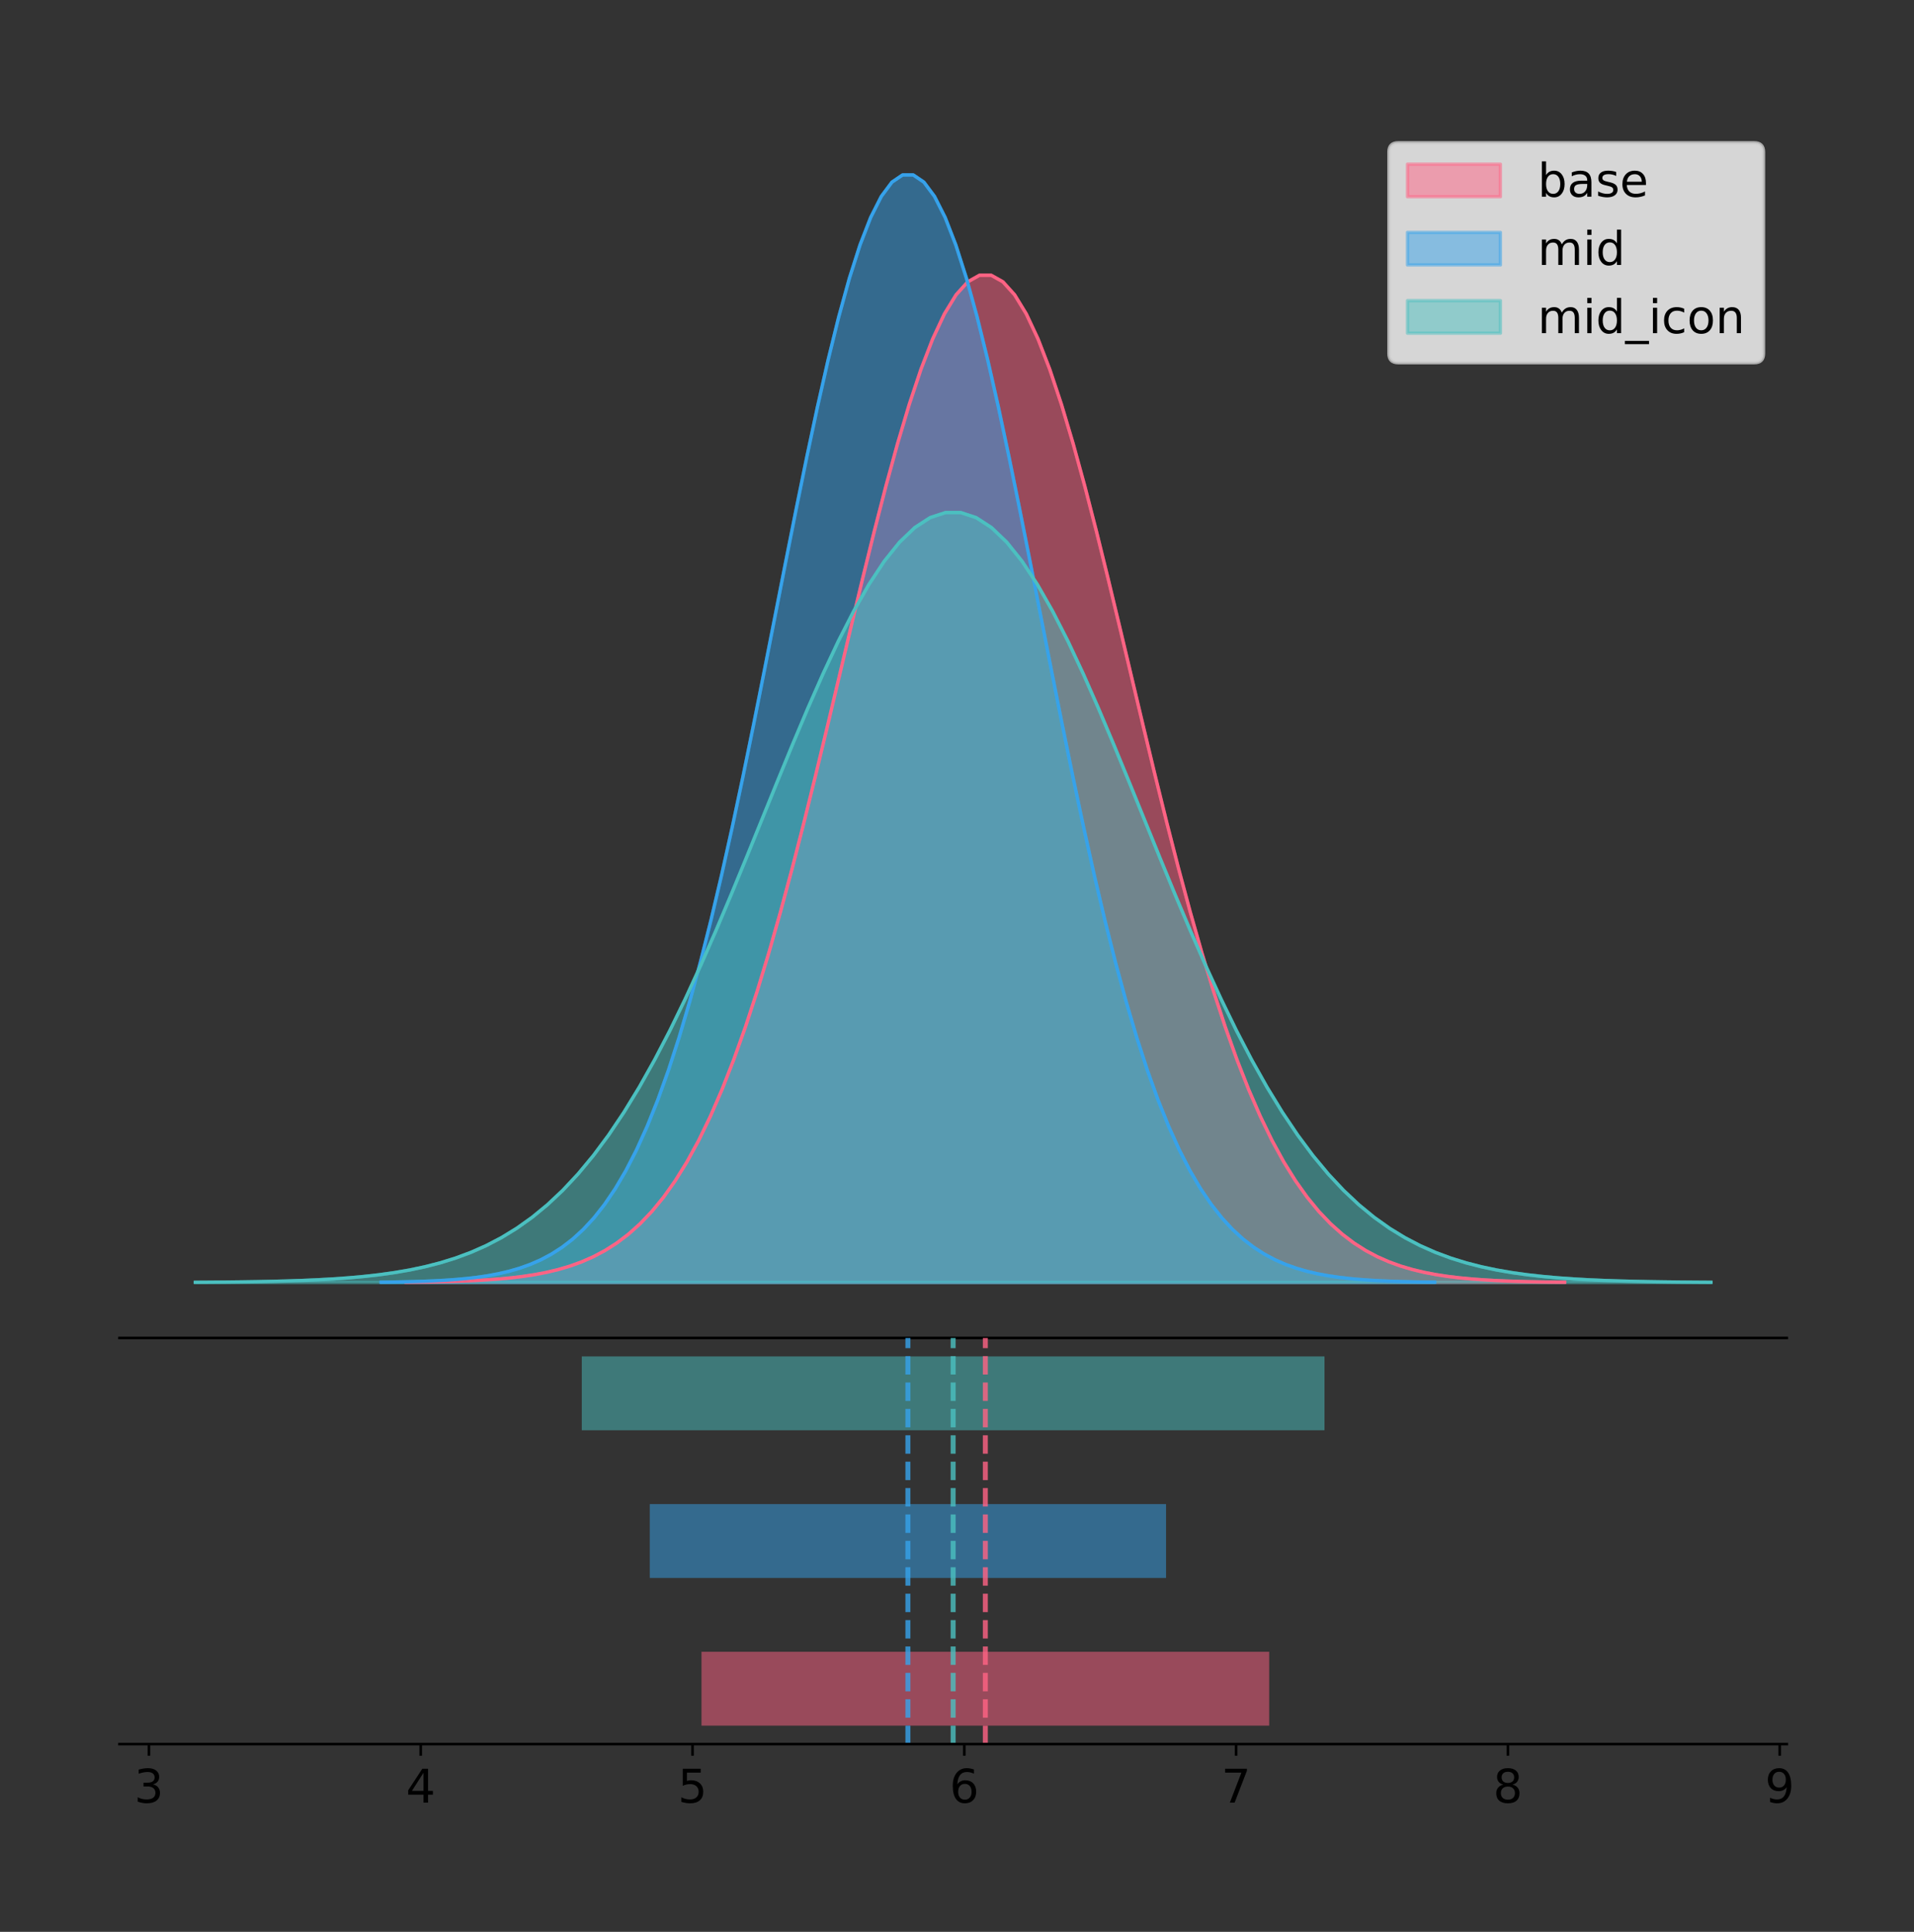 <?xml version="1.0" encoding="utf-8" standalone="no"?>
<!DOCTYPE svg PUBLIC "-//W3C//DTD SVG 1.1//EN"
  "http://www.w3.org/Graphics/SVG/1.1/DTD/svg11.dtd">
<!-- Created with matplotlib (https://matplotlib.org/) -->
<svg height="581.789pt" version="1.1" viewBox="0 0 576.526 581.789" width="576.526pt" xmlns="http://www.w3.org/2000/svg" xmlns:xlink="http://www.w3.org/1999/xlink">
 <rect x="0" y="0" width="576.526" height="581.789" fill="#333333" stroke="none"/>
 <defs>
  <style type="text/css">
*{stroke-linecap:butt;stroke-linejoin:round;}
  </style>
 </defs>
 <g id="figure_1">
  <g id="patch_1">
   <path d="M 0 581.789 
L 576.526 581.789 
L 576.526 0 
L 0 0 
z
" style="fill:none;"/>
  </g>
  <g id="axes_1">
   <g id="patch_2">
    <path d="M 36 402.93 
L 538.2 402.93 
L 538.2 36 
L 36 36 
z
" style="fill:none;"/>
   </g>
   <g id="PolyCollection_1">
    <defs>
     <path d="M 122.314 -195.538 
L 122.314 -195.64 
L 125.839 -195.678 
L 129.364 -195.73 
L 132.889 -195.799 
L 136.414 -195.89 
L 139.939 -196.011 
L 143.464 -196.168 
L 146.989 -196.372 
L 150.514 -196.635 
L 154.039 -196.972 
L 157.564 -197.4 
L 161.089 -197.94 
L 164.614 -198.616 
L 168.139 -199.458 
L 171.664 -200.496 
L 175.189 -201.769 
L 178.714 -203.318 
L 182.239 -205.189 
L 185.764 -207.432 
L 189.289 -210.101 
L 192.814 -213.253 
L 196.339 -216.946 
L 199.864 -221.241 
L 203.389 -226.196 
L 206.914 -231.869 
L 210.439 -238.312 
L 213.964 -245.569 
L 217.489 -253.677 
L 221.014 -262.659 
L 224.539 -272.524 
L 228.064 -283.265 
L 231.589 -294.853 
L 235.114 -307.24 
L 238.639 -320.354 
L 242.164 -334.101 
L 245.689 -348.36 
L 249.214 -362.989 
L 252.739 -377.825 
L 256.264 -392.683 
L 259.789 -407.365 
L 263.314 -421.659 
L 266.839 -435.346 
L 270.364 -448.207 
L 273.889 -460.024 
L 277.414 -470.592 
L 280.939 -479.721 
L 284.464 -487.241 
L 287.989 -493.012 
L 291.514 -496.923 
L 295.039 -498.897 
L 298.564 -498.897 
L 302.089 -496.923 
L 305.614 -493.012 
L 309.139 -487.241 
L 312.664 -479.721 
L 316.189 -470.592 
L 319.714 -460.024 
L 323.239 -448.207 
L 326.764 -435.346 
L 330.289 -421.659 
L 333.814 -407.365 
L 337.339 -392.683 
L 340.864 -377.825 
L 344.389 -362.989 
L 347.914 -348.36 
L 351.439 -334.101 
L 354.964 -320.354 
L 358.489 -307.24 
L 362.014 -294.853 
L 365.539 -283.265 
L 369.064 -272.524 
L 372.589 -262.659 
L 376.114 -253.677 
L 379.639 -245.569 
L 383.164 -238.312 
L 386.689 -231.869 
L 390.214 -226.196 
L 393.739 -221.241 
L 397.264 -216.946 
L 400.789 -213.253 
L 404.314 -210.101 
L 407.839 -207.432 
L 411.364 -205.189 
L 414.889 -203.318 
L 418.414 -201.769 
L 421.939 -200.496 
L 425.464 -199.458 
L 428.989 -198.616 
L 432.514 -197.94 
L 436.039 -197.4 
L 439.564 -196.972 
L 443.089 -196.635 
L 446.614 -196.372 
L 450.139 -196.168 
L 453.664 -196.011 
L 457.189 -195.89 
L 460.714 -195.799 
L 464.239 -195.73 
L 467.764 -195.678 
L 471.289 -195.64 
L 471.289 -195.538 
L 471.289 -195.538 
L 467.764 -195.538 
L 464.239 -195.538 
L 460.714 -195.538 
L 457.189 -195.538 
L 453.664 -195.538 
L 450.139 -195.538 
L 446.614 -195.538 
L 443.089 -195.538 
L 439.564 -195.538 
L 436.039 -195.538 
L 432.514 -195.538 
L 428.989 -195.538 
L 425.464 -195.538 
L 421.939 -195.538 
L 418.414 -195.538 
L 414.889 -195.538 
L 411.364 -195.538 
L 407.839 -195.538 
L 404.314 -195.538 
L 400.789 -195.538 
L 397.264 -195.538 
L 393.739 -195.538 
L 390.214 -195.538 
L 386.689 -195.538 
L 383.164 -195.538 
L 379.639 -195.538 
L 376.114 -195.538 
L 372.589 -195.538 
L 369.064 -195.538 
L 365.539 -195.538 
L 362.014 -195.538 
L 358.489 -195.538 
L 354.964 -195.538 
L 351.439 -195.538 
L 347.914 -195.538 
L 344.389 -195.538 
L 340.864 -195.538 
L 337.339 -195.538 
L 333.814 -195.538 
L 330.289 -195.538 
L 326.764 -195.538 
L 323.239 -195.538 
L 319.714 -195.538 
L 316.189 -195.538 
L 312.664 -195.538 
L 309.139 -195.538 
L 305.614 -195.538 
L 302.089 -195.538 
L 298.564 -195.538 
L 295.039 -195.538 
L 291.514 -195.538 
L 287.989 -195.538 
L 284.464 -195.538 
L 280.939 -195.538 
L 277.414 -195.538 
L 273.889 -195.538 
L 270.364 -195.538 
L 266.839 -195.538 
L 263.314 -195.538 
L 259.789 -195.538 
L 256.264 -195.538 
L 252.739 -195.538 
L 249.214 -195.538 
L 245.689 -195.538 
L 242.164 -195.538 
L 238.639 -195.538 
L 235.114 -195.538 
L 231.589 -195.538 
L 228.064 -195.538 
L 224.539 -195.538 
L 221.014 -195.538 
L 217.489 -195.538 
L 213.964 -195.538 
L 210.439 -195.538 
L 206.914 -195.538 
L 203.389 -195.538 
L 199.864 -195.538 
L 196.339 -195.538 
L 192.814 -195.538 
L 189.289 -195.538 
L 185.764 -195.538 
L 182.239 -195.538 
L 178.714 -195.538 
L 175.189 -195.538 
L 171.664 -195.538 
L 168.139 -195.538 
L 164.614 -195.538 
L 161.089 -195.538 
L 157.564 -195.538 
L 154.039 -195.538 
L 150.514 -195.538 
L 146.989 -195.538 
L 143.464 -195.538 
L 139.939 -195.538 
L 136.414 -195.538 
L 132.889 -195.538 
L 129.364 -195.538 
L 125.839 -195.538 
L 122.314 -195.538 
z
" id="mb393b2c26b" style="stroke:#ff6384;stroke-opacity:0.5;"/>
    </defs>
    <g clip-path="url(#p89ad515d51)">
     <use style="fill:#ff6384;fill-opacity:0.5;stroke:#ff6384;stroke-opacity:0.5;" x="0" xlink:href="#mb393b2c26b" y="581.789"/>
    </g>
   </g>
   <g id="PolyCollection_2">
    <defs>
     <path d="M 114.794 -195.538 
L 114.794 -195.65 
L 118 -195.692 
L 121.206 -195.749 
L 124.411 -195.825 
L 127.617 -195.925 
L 130.823 -196.058 
L 134.029 -196.23 
L 137.234 -196.455 
L 140.44 -196.744 
L 143.646 -197.115 
L 146.851 -197.585 
L 150.057 -198.179 
L 153.263 -198.923 
L 156.468 -199.848 
L 159.674 -200.99 
L 162.88 -202.39 
L 166.086 -204.093 
L 169.291 -206.151 
L 172.497 -208.617 
L 175.703 -211.552 
L 178.908 -215.017 
L 182.114 -219.078 
L 185.32 -223.801 
L 188.526 -229.25 
L 191.731 -235.488 
L 194.937 -242.572 
L 198.143 -250.552 
L 201.348 -259.468 
L 204.554 -269.344 
L 207.76 -280.192 
L 210.966 -292.002 
L 214.171 -304.744 
L 217.377 -318.365 
L 220.583 -332.786 
L 223.788 -347.901 
L 226.994 -363.58 
L 230.2 -379.667 
L 233.406 -395.98 
L 236.611 -412.318 
L 239.817 -428.462 
L 243.023 -444.18 
L 246.228 -459.23 
L 249.434 -473.372 
L 252.64 -486.366 
L 255.846 -497.987 
L 259.051 -508.025 
L 262.257 -516.294 
L 265.463 -522.64 
L 268.668 -526.94 
L 271.874 -529.111 
L 275.08 -529.111 
L 278.286 -526.94 
L 281.491 -522.64 
L 284.697 -516.294 
L 287.903 -508.025 
L 291.108 -497.987 
L 294.314 -486.366 
L 297.52 -473.372 
L 300.726 -459.23 
L 303.931 -444.18 
L 307.137 -428.462 
L 310.343 -412.318 
L 313.548 -395.98 
L 316.754 -379.667 
L 319.96 -363.58 
L 323.165 -347.901 
L 326.371 -332.786 
L 329.577 -318.365 
L 332.783 -304.744 
L 335.988 -292.002 
L 339.194 -280.192 
L 342.4 -269.344 
L 345.605 -259.468 
L 348.811 -250.552 
L 352.017 -242.572 
L 355.223 -235.488 
L 358.428 -229.25 
L 361.634 -223.801 
L 364.84 -219.078 
L 368.045 -215.017 
L 371.251 -211.552 
L 374.457 -208.617 
L 377.663 -206.151 
L 380.868 -204.093 
L 384.074 -202.39 
L 387.28 -200.99 
L 390.485 -199.848 
L 393.691 -198.923 
L 396.897 -198.179 
L 400.103 -197.585 
L 403.308 -197.115 
L 406.514 -196.744 
L 409.72 -196.455 
L 412.925 -196.23 
L 416.131 -196.058 
L 419.337 -195.925 
L 422.543 -195.825 
L 425.748 -195.749 
L 428.954 -195.692 
L 432.16 -195.65 
L 432.16 -195.538 
L 432.16 -195.538 
L 428.954 -195.538 
L 425.748 -195.538 
L 422.543 -195.538 
L 419.337 -195.538 
L 416.131 -195.538 
L 412.925 -195.538 
L 409.72 -195.538 
L 406.514 -195.538 
L 403.308 -195.538 
L 400.103 -195.538 
L 396.897 -195.538 
L 393.691 -195.538 
L 390.485 -195.538 
L 387.28 -195.538 
L 384.074 -195.538 
L 380.868 -195.538 
L 377.663 -195.538 
L 374.457 -195.538 
L 371.251 -195.538 
L 368.045 -195.538 
L 364.84 -195.538 
L 361.634 -195.538 
L 358.428 -195.538 
L 355.223 -195.538 
L 352.017 -195.538 
L 348.811 -195.538 
L 345.605 -195.538 
L 342.4 -195.538 
L 339.194 -195.538 
L 335.988 -195.538 
L 332.783 -195.538 
L 329.577 -195.538 
L 326.371 -195.538 
L 323.165 -195.538 
L 319.96 -195.538 
L 316.754 -195.538 
L 313.548 -195.538 
L 310.343 -195.538 
L 307.137 -195.538 
L 303.931 -195.538 
L 300.726 -195.538 
L 297.52 -195.538 
L 294.314 -195.538 
L 291.108 -195.538 
L 287.903 -195.538 
L 284.697 -195.538 
L 281.491 -195.538 
L 278.286 -195.538 
L 275.08 -195.538 
L 271.874 -195.538 
L 268.668 -195.538 
L 265.463 -195.538 
L 262.257 -195.538 
L 259.051 -195.538 
L 255.846 -195.538 
L 252.64 -195.538 
L 249.434 -195.538 
L 246.228 -195.538 
L 243.023 -195.538 
L 239.817 -195.538 
L 236.611 -195.538 
L 233.406 -195.538 
L 230.2 -195.538 
L 226.994 -195.538 
L 223.788 -195.538 
L 220.583 -195.538 
L 217.377 -195.538 
L 214.171 -195.538 
L 210.966 -195.538 
L 207.76 -195.538 
L 204.554 -195.538 
L 201.348 -195.538 
L 198.143 -195.538 
L 194.937 -195.538 
L 191.731 -195.538 
L 188.526 -195.538 
L 185.32 -195.538 
L 182.114 -195.538 
L 178.908 -195.538 
L 175.703 -195.538 
L 172.497 -195.538 
L 169.291 -195.538 
L 166.086 -195.538 
L 162.88 -195.538 
L 159.674 -195.538 
L 156.468 -195.538 
L 153.263 -195.538 
L 150.057 -195.538 
L 146.851 -195.538 
L 143.646 -195.538 
L 140.44 -195.538 
L 137.234 -195.538 
L 134.029 -195.538 
L 130.823 -195.538 
L 127.617 -195.538 
L 124.411 -195.538 
L 121.206 -195.538 
L 118 -195.538 
L 114.794 -195.538 
z
" id="m22d18f3e78" style="stroke:#36a2eb;stroke-opacity:0.5;"/>
    </defs>
    <g clip-path="url(#p89ad515d51)">
     <use style="fill:#36a2eb;fill-opacity:0.5;stroke:#36a2eb;stroke-opacity:0.5;" x="0" xlink:href="#m22d18f3e78" y="581.789"/>
    </g>
   </g>
   <g id="PolyCollection_3">
    <defs>
     <path d="M 58.827 -195.538 
L 58.827 -195.616 
L 63.439 -195.645 
L 68.05 -195.685 
L 72.662 -195.737 
L 77.274 -195.807 
L 81.885 -195.899 
L 86.497 -196.019 
L 91.108 -196.175 
L 95.72 -196.377 
L 100.331 -196.634 
L 104.943 -196.961 
L 109.555 -197.374 
L 114.166 -197.891 
L 118.778 -198.534 
L 123.389 -199.328 
L 128.001 -200.301 
L 132.612 -201.485 
L 137.224 -202.915 
L 141.836 -204.63 
L 146.447 -206.67 
L 151.059 -209.079 
L 155.67 -211.902 
L 160.282 -215.185 
L 164.893 -218.973 
L 169.505 -223.309 
L 174.117 -228.234 
L 178.728 -233.781 
L 183.34 -239.978 
L 187.951 -246.844 
L 192.563 -254.385 
L 197.174 -262.595 
L 201.786 -271.452 
L 206.398 -280.921 
L 211.009 -290.945 
L 215.621 -301.453 
L 220.232 -312.352 
L 224.844 -323.534 
L 229.455 -334.874 
L 234.067 -346.232 
L 238.679 -357.454 
L 243.29 -368.38 
L 247.902 -378.842 
L 252.513 -388.673 
L 257.125 -397.706 
L 261.736 -405.784 
L 266.348 -412.762 
L 270.96 -418.51 
L 275.571 -422.921 
L 280.183 -425.91 
L 284.794 -427.42 
L 289.406 -427.42 
L 294.017 -425.91 
L 298.629 -422.921 
L 303.24 -418.51 
L 307.852 -412.762 
L 312.464 -405.784 
L 317.075 -397.706 
L 321.687 -388.673 
L 326.298 -378.842 
L 330.91 -368.38 
L 335.521 -357.454 
L 340.133 -346.232 
L 344.745 -334.874 
L 349.356 -323.534 
L 353.968 -312.352 
L 358.579 -301.453 
L 363.191 -290.945 
L 367.802 -280.921 
L 372.414 -271.452 
L 377.026 -262.595 
L 381.637 -254.385 
L 386.249 -246.844 
L 390.86 -239.978 
L 395.472 -233.781 
L 400.083 -228.234 
L 404.695 -223.309 
L 409.307 -218.973 
L 413.918 -215.185 
L 418.53 -211.902 
L 423.141 -209.079 
L 427.753 -206.67 
L 432.364 -204.63 
L 436.976 -202.915 
L 441.588 -201.485 
L 446.199 -200.301 
L 450.811 -199.328 
L 455.422 -198.534 
L 460.034 -197.891 
L 464.645 -197.374 
L 469.257 -196.961 
L 473.869 -196.634 
L 478.48 -196.377 
L 483.092 -196.175 
L 487.703 -196.019 
L 492.315 -195.899 
L 496.926 -195.807 
L 501.538 -195.737 
L 506.15 -195.685 
L 510.761 -195.645 
L 515.373 -195.616 
L 515.373 -195.538 
L 515.373 -195.538 
L 510.761 -195.538 
L 506.15 -195.538 
L 501.538 -195.538 
L 496.926 -195.538 
L 492.315 -195.538 
L 487.703 -195.538 
L 483.092 -195.538 
L 478.48 -195.538 
L 473.869 -195.538 
L 469.257 -195.538 
L 464.645 -195.538 
L 460.034 -195.538 
L 455.422 -195.538 
L 450.811 -195.538 
L 446.199 -195.538 
L 441.588 -195.538 
L 436.976 -195.538 
L 432.364 -195.538 
L 427.753 -195.538 
L 423.141 -195.538 
L 418.53 -195.538 
L 413.918 -195.538 
L 409.307 -195.538 
L 404.695 -195.538 
L 400.083 -195.538 
L 395.472 -195.538 
L 390.86 -195.538 
L 386.249 -195.538 
L 381.637 -195.538 
L 377.026 -195.538 
L 372.414 -195.538 
L 367.802 -195.538 
L 363.191 -195.538 
L 358.579 -195.538 
L 353.968 -195.538 
L 349.356 -195.538 
L 344.745 -195.538 
L 340.133 -195.538 
L 335.521 -195.538 
L 330.91 -195.538 
L 326.298 -195.538 
L 321.687 -195.538 
L 317.075 -195.538 
L 312.464 -195.538 
L 307.852 -195.538 
L 303.24 -195.538 
L 298.629 -195.538 
L 294.017 -195.538 
L 289.406 -195.538 
L 284.794 -195.538 
L 280.183 -195.538 
L 275.571 -195.538 
L 270.96 -195.538 
L 266.348 -195.538 
L 261.736 -195.538 
L 257.125 -195.538 
L 252.513 -195.538 
L 247.902 -195.538 
L 243.29 -195.538 
L 238.679 -195.538 
L 234.067 -195.538 
L 229.455 -195.538 
L 224.844 -195.538 
L 220.232 -195.538 
L 215.621 -195.538 
L 211.009 -195.538 
L 206.398 -195.538 
L 201.786 -195.538 
L 197.174 -195.538 
L 192.563 -195.538 
L 187.951 -195.538 
L 183.34 -195.538 
L 178.728 -195.538 
L 174.117 -195.538 
L 169.505 -195.538 
L 164.893 -195.538 
L 160.282 -195.538 
L 155.67 -195.538 
L 151.059 -195.538 
L 146.447 -195.538 
L 141.836 -195.538 
L 137.224 -195.538 
L 132.612 -195.538 
L 128.001 -195.538 
L 123.389 -195.538 
L 118.778 -195.538 
L 114.166 -195.538 
L 109.555 -195.538 
L 104.943 -195.538 
L 100.331 -195.538 
L 95.72 -195.538 
L 91.108 -195.538 
L 86.497 -195.538 
L 81.885 -195.538 
L 77.274 -195.538 
L 72.662 -195.538 
L 68.05 -195.538 
L 63.439 -195.538 
L 58.827 -195.538 
z
" id="ma5bd2081fb" style="stroke:#4bc0c0;stroke-opacity:0.5;"/>
    </defs>
    <g clip-path="url(#p89ad515d51)">
     <use style="fill:#4bc0c0;fill-opacity:0.5;stroke:#4bc0c0;stroke-opacity:0.5;" x="0" xlink:href="#ma5bd2081fb" y="581.789"/>
    </g>
   </g>
   <g id="line2d_1">
    <path clip-path="url(#p89ad515d51)" d="M 122.314 386.15 
L 125.839 386.111 
L 129.364 386.059 
L 132.889 385.991 
L 136.414 385.899 
L 139.939 385.779 
L 143.464 385.622 
L 146.989 385.417 
L 150.514 385.154 
L 154.039 384.818 
L 157.564 384.39 
L 161.089 383.85 
L 164.614 383.173 
L 168.139 382.332 
L 171.664 381.293 
L 175.189 380.02 
L 178.714 378.471 
L 182.239 376.6 
L 185.764 374.357 
L 189.289 371.688 
L 192.814 368.537 
L 196.339 364.843 
L 199.864 360.549 
L 203.389 355.593 
L 206.914 349.92 
L 210.439 343.477 
L 213.964 336.22 
L 217.489 328.112 
L 221.014 319.13 
L 224.539 309.265 
L 228.064 298.525 
L 231.589 286.936 
L 235.114 274.549 
L 238.639 261.435 
L 242.164 247.689 
L 245.689 233.43 
L 249.214 218.8 
L 252.739 203.965 
L 256.264 189.106 
L 259.789 174.424 
L 263.314 160.131 
L 266.839 146.443 
L 270.364 133.583 
L 273.889 121.765 
L 277.414 111.197 
L 280.939 102.069 
L 284.464 94.548 
L 287.989 88.777 
L 291.514 84.867 
L 295.039 82.892 
L 298.564 82.892 
L 302.089 84.867 
L 305.614 88.777 
L 309.139 94.548 
L 312.664 102.069 
L 316.189 111.197 
L 319.714 121.765 
L 323.239 133.583 
L 326.764 146.443 
L 330.289 160.131 
L 333.814 174.424 
L 337.339 189.106 
L 340.864 203.965 
L 344.389 218.8 
L 347.914 233.43 
L 351.439 247.689 
L 354.964 261.435 
L 358.489 274.549 
L 362.014 286.936 
L 365.539 298.525 
L 369.064 309.265 
L 372.589 319.13 
L 376.114 328.112 
L 379.639 336.22 
L 383.164 343.477 
L 386.689 349.92 
L 390.214 355.593 
L 393.739 360.549 
L 397.264 364.843 
L 400.789 368.537 
L 404.314 371.688 
L 407.839 374.357 
L 411.364 376.6 
L 414.889 378.471 
L 418.414 380.02 
L 421.939 381.293 
L 425.464 382.332 
L 428.989 383.173 
L 432.514 383.85 
L 436.039 384.39 
L 439.564 384.818 
L 443.089 385.154 
L 446.614 385.417 
L 450.139 385.622 
L 453.664 385.779 
L 457.189 385.899 
L 460.714 385.991 
L 464.239 386.059 
L 467.764 386.111 
L 471.289 386.15 
" style="fill:none;stroke:#ff6384;stroke-linecap:square;"/>
   </g>
   <g id="line2d_2">
    <path clip-path="url(#p89ad515d51)" d="M 114.794 386.139 
L 118 386.097 
L 121.206 386.04 
L 124.411 385.965 
L 127.617 385.864 
L 130.823 385.732 
L 134.029 385.559 
L 137.234 385.334 
L 140.44 385.045 
L 143.646 384.675 
L 146.851 384.204 
L 150.057 383.61 
L 153.263 382.867 
L 156.468 381.941 
L 159.674 380.799 
L 162.88 379.399 
L 166.086 377.696 
L 169.291 375.639 
L 172.497 373.172 
L 175.703 370.238 
L 178.908 366.772 
L 182.114 362.711 
L 185.32 357.989 
L 188.526 352.539 
L 191.731 346.301 
L 194.937 339.217 
L 198.143 331.237 
L 201.348 322.322 
L 204.554 312.445 
L 207.76 301.597 
L 210.966 289.787 
L 214.171 277.045 
L 217.377 263.424 
L 220.583 249.004 
L 223.788 233.888 
L 226.994 218.209 
L 230.2 202.123 
L 233.406 185.809 
L 236.611 169.471 
L 239.817 153.327 
L 243.023 137.61 
L 246.228 122.559 
L 249.434 108.418 
L 252.64 95.423 
L 255.846 83.803 
L 259.051 73.765 
L 262.257 65.495 
L 265.463 59.15 
L 268.668 54.85 
L 271.874 52.679 
L 275.08 52.679 
L 278.286 54.85 
L 281.491 59.15 
L 284.697 65.495 
L 287.903 73.765 
L 291.108 83.803 
L 294.314 95.423 
L 297.52 108.418 
L 300.726 122.559 
L 303.931 137.61 
L 307.137 153.327 
L 310.343 169.471 
L 313.548 185.809 
L 316.754 202.123 
L 319.96 218.209 
L 323.165 233.888 
L 326.371 249.004 
L 329.577 263.424 
L 332.783 277.045 
L 335.988 289.787 
L 339.194 301.597 
L 342.4 312.445 
L 345.605 322.322 
L 348.811 331.237 
L 352.017 339.217 
L 355.223 346.301 
L 358.428 352.539 
L 361.634 357.989 
L 364.84 362.711 
L 368.045 366.772 
L 371.251 370.238 
L 374.457 373.172 
L 377.663 375.639 
L 380.868 377.696 
L 384.074 379.399 
L 387.28 380.799 
L 390.485 381.941 
L 393.691 382.867 
L 396.897 383.61 
L 400.103 384.204 
L 403.308 384.675 
L 406.514 385.045 
L 409.72 385.334 
L 412.925 385.559 
L 416.131 385.732 
L 419.337 385.864 
L 422.543 385.965 
L 425.748 386.04 
L 428.954 386.097 
L 432.16 386.139 
" style="fill:none;stroke:#36a2eb;stroke-linecap:square;"/>
   </g>
   <g id="line2d_3">
    <path clip-path="url(#p89ad515d51)" d="M 58.827 386.174 
L 63.439 386.144 
L 68.05 386.105 
L 72.662 386.052 
L 77.274 385.982 
L 81.885 385.89 
L 86.497 385.77 
L 91.108 385.614 
L 95.72 385.413 
L 100.331 385.155 
L 104.943 384.828 
L 109.555 384.415 
L 114.166 383.898 
L 118.778 383.255 
L 123.389 382.461 
L 128.001 381.488 
L 132.612 380.304 
L 137.224 378.874 
L 141.836 377.16 
L 146.447 375.12 
L 151.059 372.711 
L 155.67 369.888 
L 160.282 366.605 
L 164.893 362.817 
L 169.505 358.48 
L 174.117 353.556 
L 178.728 348.008 
L 183.34 341.811 
L 187.951 334.945 
L 192.563 327.405 
L 197.174 319.195 
L 201.786 310.337 
L 206.398 300.869 
L 211.009 290.844 
L 215.621 280.337 
L 220.232 269.437 
L 224.844 258.255 
L 229.455 246.915 
L 234.067 235.558 
L 238.679 224.335 
L 243.29 213.409 
L 247.902 202.947 
L 252.513 193.117 
L 257.125 184.084 
L 261.736 176.006 
L 266.348 169.028 
L 270.96 163.279 
L 275.571 158.868 
L 280.183 155.879 
L 284.794 154.37 
L 289.406 154.37 
L 294.017 155.879 
L 298.629 158.868 
L 303.24 163.279 
L 307.852 169.028 
L 312.464 176.006 
L 317.075 184.084 
L 321.687 193.117 
L 326.298 202.947 
L 330.91 213.409 
L 335.521 224.335 
L 340.133 235.558 
L 344.745 246.915 
L 349.356 258.255 
L 353.968 269.437 
L 358.579 280.337 
L 363.191 290.844 
L 367.802 300.869 
L 372.414 310.337 
L 377.026 319.195 
L 381.637 327.405 
L 386.249 334.945 
L 390.86 341.811 
L 395.472 348.008 
L 400.083 353.556 
L 404.695 358.48 
L 409.307 362.817 
L 413.918 366.605 
L 418.53 369.888 
L 423.141 372.711 
L 427.753 375.12 
L 432.364 377.16 
L 436.976 378.874 
L 441.588 380.304 
L 446.199 381.488 
L 450.811 382.461 
L 455.422 383.255 
L 460.034 383.898 
L 464.645 384.415 
L 469.257 384.828 
L 473.869 385.155 
L 478.48 385.413 
L 483.092 385.614 
L 487.703 385.77 
L 492.315 385.89 
L 496.926 385.982 
L 501.538 386.052 
L 506.15 386.105 
L 510.761 386.144 
L 515.373 386.174 
" style="fill:none;stroke:#4bc0c0;stroke-linecap:square;"/>
   </g>
   <g id="patch_3">
    <path d="M 36 402.93 
L 538.2 402.93 
" style="fill:none;stroke:#000000;stroke-linecap:square;stroke-linejoin:miter;stroke-width:0.8;"/>
   </g>
   <g id="legend_1">
    <g id="patch_4">
     <path d="M 421.16 109.237 
L 528.4 109.237 
Q 531.2 109.237 531.2 106.438 
L 531.2 45.8 
Q 531.2 43 528.4 43 
L 421.16 43 
Q 418.36 43 418.36 45.8 
L 418.36 106.438 
Q 418.36 109.237 421.16 109.237 
z
" style="fill:#ffffff;opacity:0.8;stroke:#cccccc;stroke-linejoin:miter;"/>
    </g>
    <g id="patch_5">
     <path d="M 423.96 59.238 
L 451.96 59.238 
L 451.96 49.438 
L 423.96 49.438 
z
" style="fill:#ff6384;opacity:0.5;stroke:#ff6384;stroke-linejoin:miter;"/>
    </g>
    <g id="text_1">
     <!-- base -->
     <defs>
      <path d="M 48.688 27.297 
Q 48.688 37.203 44.609 42.844 
Q 40.531 48.484 33.406 48.484 
Q 26.266 48.484 22.188 42.844 
Q 18.109 37.203 18.109 27.297 
Q 18.109 17.391 22.188 11.75 
Q 26.266 6.109 33.406 6.109 
Q 40.531 6.109 44.609 11.75 
Q 48.688 17.391 48.688 27.297 
z
M 18.109 46.391 
Q 20.953 51.266 25.266 53.625 
Q 29.594 56 35.594 56 
Q 45.562 56 51.781 48.094 
Q 58.016 40.188 58.016 27.297 
Q 58.016 14.406 51.781 6.484 
Q 45.562 -1.422 35.594 -1.422 
Q 29.594 -1.422 25.266 0.953 
Q 20.953 3.328 18.109 8.203 
L 18.109 0 
L 9.078 0 
L 9.078 75.984 
L 18.109 75.984 
z
" id="DejaVuSans-98"/>
      <path d="M 34.281 27.484 
Q 23.391 27.484 19.188 25 
Q 14.984 22.516 14.984 16.5 
Q 14.984 11.719 18.141 8.906 
Q 21.297 6.109 26.703 6.109 
Q 34.188 6.109 38.703 11.406 
Q 43.219 16.703 43.219 25.484 
L 43.219 27.484 
z
M 52.203 31.203 
L 52.203 0 
L 43.219 0 
L 43.219 8.297 
Q 40.141 3.328 35.547 0.953 
Q 30.953 -1.422 24.312 -1.422 
Q 15.922 -1.422 10.953 3.297 
Q 6 8.016 6 15.922 
Q 6 25.141 12.172 29.828 
Q 18.359 34.516 30.609 34.516 
L 43.219 34.516 
L 43.219 35.406 
Q 43.219 41.609 39.141 45 
Q 35.062 48.391 27.688 48.391 
Q 23 48.391 18.547 47.266 
Q 14.109 46.141 10.016 43.891 
L 10.016 52.203 
Q 14.938 54.109 19.578 55.047 
Q 24.219 56 28.609 56 
Q 40.484 56 46.344 49.844 
Q 52.203 43.703 52.203 31.203 
z
" id="DejaVuSans-97"/>
      <path d="M 44.281 53.078 
L 44.281 44.578 
Q 40.484 46.531 36.375 47.5 
Q 32.281 48.484 27.875 48.484 
Q 21.188 48.484 17.844 46.438 
Q 14.5 44.391 14.5 40.281 
Q 14.5 37.156 16.891 35.375 
Q 19.281 33.594 26.516 31.984 
L 29.594 31.297 
Q 39.156 29.25 43.188 25.516 
Q 47.219 21.781 47.219 15.094 
Q 47.219 7.469 41.188 3.016 
Q 35.156 -1.422 24.609 -1.422 
Q 20.219 -1.422 15.453 -0.562 
Q 10.688 0.297 5.422 2 
L 5.422 11.281 
Q 10.406 8.688 15.234 7.391 
Q 20.062 6.109 24.812 6.109 
Q 31.156 6.109 34.562 8.281 
Q 37.984 10.453 37.984 14.406 
Q 37.984 18.062 35.516 20.016 
Q 33.062 21.969 24.703 23.781 
L 21.578 24.516 
Q 13.234 26.266 9.516 29.906 
Q 5.812 33.547 5.812 39.891 
Q 5.812 47.609 11.281 51.797 
Q 16.75 56 26.812 56 
Q 31.781 56 36.172 55.266 
Q 40.578 54.547 44.281 53.078 
z
" id="DejaVuSans-115"/>
      <path d="M 56.203 29.594 
L 56.203 25.203 
L 14.891 25.203 
Q 15.484 15.922 20.484 11.062 
Q 25.484 6.203 34.422 6.203 
Q 39.594 6.203 44.453 7.469 
Q 49.312 8.734 54.109 11.281 
L 54.109 2.781 
Q 49.266 0.734 44.188 -0.344 
Q 39.109 -1.422 33.891 -1.422 
Q 20.797 -1.422 13.156 6.188 
Q 5.516 13.812 5.516 26.812 
Q 5.516 40.234 12.766 48.109 
Q 20.016 56 32.328 56 
Q 43.359 56 49.781 48.891 
Q 56.203 41.797 56.203 29.594 
z
M 47.219 32.234 
Q 47.125 39.594 43.094 43.984 
Q 39.062 48.391 32.422 48.391 
Q 24.906 48.391 20.391 44.141 
Q 15.875 39.891 15.188 32.172 
z
" id="DejaVuSans-101"/>
     </defs>
     <g transform="translate(463.16 59.238)scale(0.14 -0.14)">
      <use xlink:href="#DejaVuSans-98"/>
      <use x="63.477" xlink:href="#DejaVuSans-97"/>
      <use x="124.756" xlink:href="#DejaVuSans-115"/>
      <use x="176.855" xlink:href="#DejaVuSans-101"/>
     </g>
    </g>
    <g id="patch_6">
     <path d="M 423.96 79.787 
L 451.96 79.787 
L 451.96 69.987 
L 423.96 69.987 
z
" style="fill:#36a2eb;opacity:0.5;stroke:#36a2eb;stroke-linejoin:miter;"/>
    </g>
    <g id="text_2">
     <!-- mid -->
     <defs>
      <path d="M 52 44.188 
Q 55.375 50.25 60.062 53.125 
Q 64.75 56 71.094 56 
Q 79.641 56 84.281 50.016 
Q 88.922 44.047 88.922 33.016 
L 88.922 0 
L 79.891 0 
L 79.891 32.719 
Q 79.891 40.578 77.094 44.375 
Q 74.312 48.188 68.609 48.188 
Q 61.625 48.188 57.562 43.547 
Q 53.516 38.922 53.516 30.906 
L 53.516 0 
L 44.484 0 
L 44.484 32.719 
Q 44.484 40.625 41.703 44.406 
Q 38.922 48.188 33.109 48.188 
Q 26.219 48.188 22.156 43.531 
Q 18.109 38.875 18.109 30.906 
L 18.109 0 
L 9.078 0 
L 9.078 54.688 
L 18.109 54.688 
L 18.109 46.188 
Q 21.188 51.219 25.484 53.609 
Q 29.781 56 35.688 56 
Q 41.656 56 45.828 52.969 
Q 50 49.953 52 44.188 
z
" id="DejaVuSans-109"/>
      <path d="M 9.422 54.688 
L 18.406 54.688 
L 18.406 0 
L 9.422 0 
z
M 9.422 75.984 
L 18.406 75.984 
L 18.406 64.594 
L 9.422 64.594 
z
" id="DejaVuSans-105"/>
      <path d="M 45.406 46.391 
L 45.406 75.984 
L 54.391 75.984 
L 54.391 0 
L 45.406 0 
L 45.406 8.203 
Q 42.578 3.328 38.25 0.953 
Q 33.938 -1.422 27.875 -1.422 
Q 17.969 -1.422 11.734 6.484 
Q 5.516 14.406 5.516 27.297 
Q 5.516 40.188 11.734 48.094 
Q 17.969 56 27.875 56 
Q 33.938 56 38.25 53.625 
Q 42.578 51.266 45.406 46.391 
z
M 14.797 27.297 
Q 14.797 17.391 18.875 11.75 
Q 22.953 6.109 30.078 6.109 
Q 37.203 6.109 41.297 11.75 
Q 45.406 17.391 45.406 27.297 
Q 45.406 37.203 41.297 42.844 
Q 37.203 48.484 30.078 48.484 
Q 22.953 48.484 18.875 42.844 
Q 14.797 37.203 14.797 27.297 
z
" id="DejaVuSans-100"/>
     </defs>
     <g transform="translate(463.16 79.787)scale(0.14 -0.14)">
      <use xlink:href="#DejaVuSans-109"/>
      <use x="97.412" xlink:href="#DejaVuSans-105"/>
      <use x="125.195" xlink:href="#DejaVuSans-100"/>
     </g>
    </g>
    <g id="patch_7">
     <path d="M 423.96 100.337 
L 451.96 100.337 
L 451.96 90.537 
L 423.96 90.537 
z
" style="fill:#4bc0c0;opacity:0.5;stroke:#4bc0c0;stroke-linejoin:miter;"/>
    </g>
    <g id="text_3">
     <!-- mid_icon -->
     <defs>
      <path d="M 50.984 -16.609 
L 50.984 -23.578 
L -0.984 -23.578 
L -0.984 -16.609 
z
" id="DejaVuSans-95"/>
      <path d="M 48.781 52.594 
L 48.781 44.188 
Q 44.969 46.297 41.141 47.344 
Q 37.312 48.391 33.406 48.391 
Q 24.656 48.391 19.812 42.844 
Q 14.984 37.312 14.984 27.297 
Q 14.984 17.281 19.812 11.734 
Q 24.656 6.203 33.406 6.203 
Q 37.312 6.203 41.141 7.25 
Q 44.969 8.297 48.781 10.406 
L 48.781 2.094 
Q 45.016 0.344 40.984 -0.531 
Q 36.969 -1.422 32.422 -1.422 
Q 20.062 -1.422 12.781 6.344 
Q 5.516 14.109 5.516 27.297 
Q 5.516 40.672 12.859 48.328 
Q 20.219 56 33.016 56 
Q 37.156 56 41.109 55.141 
Q 45.062 54.297 48.781 52.594 
z
" id="DejaVuSans-99"/>
      <path d="M 30.609 48.391 
Q 23.391 48.391 19.188 42.75 
Q 14.984 37.109 14.984 27.297 
Q 14.984 17.484 19.156 11.844 
Q 23.344 6.203 30.609 6.203 
Q 37.797 6.203 41.984 11.859 
Q 46.188 17.531 46.188 27.297 
Q 46.188 37.016 41.984 42.703 
Q 37.797 48.391 30.609 48.391 
z
M 30.609 56 
Q 42.328 56 49.016 48.375 
Q 55.719 40.766 55.719 27.297 
Q 55.719 13.875 49.016 6.219 
Q 42.328 -1.422 30.609 -1.422 
Q 18.844 -1.422 12.172 6.219 
Q 5.516 13.875 5.516 27.297 
Q 5.516 40.766 12.172 48.375 
Q 18.844 56 30.609 56 
z
" id="DejaVuSans-111"/>
      <path d="M 54.891 33.016 
L 54.891 0 
L 45.906 0 
L 45.906 32.719 
Q 45.906 40.484 42.875 44.328 
Q 39.844 48.188 33.797 48.188 
Q 26.516 48.188 22.312 43.547 
Q 18.109 38.922 18.109 30.906 
L 18.109 0 
L 9.078 0 
L 9.078 54.688 
L 18.109 54.688 
L 18.109 46.188 
Q 21.344 51.125 25.703 53.562 
Q 30.078 56 35.797 56 
Q 45.219 56 50.047 50.172 
Q 54.891 44.344 54.891 33.016 
z
" id="DejaVuSans-110"/>
     </defs>
     <g transform="translate(463.16 100.337)scale(0.14 -0.14)">
      <use xlink:href="#DejaVuSans-109"/>
      <use x="97.412" xlink:href="#DejaVuSans-105"/>
      <use x="125.195" xlink:href="#DejaVuSans-100"/>
      <use x="188.672" xlink:href="#DejaVuSans-95"/>
      <use x="238.672" xlink:href="#DejaVuSans-105"/>
      <use x="266.455" xlink:href="#DejaVuSans-99"/>
      <use x="321.436" xlink:href="#DejaVuSans-111"/>
      <use x="382.617" xlink:href="#DejaVuSans-110"/>
     </g>
    </g>
   </g>
  </g>
  <g id="axes_2">
   <g id="patch_8">
    <path d="M 36 525.24 
L 538.2 525.24 
L 538.2 402.93 
L 36 402.93 
z
" style="fill:none;"/>
   </g>
   <g id="patch_9">
    <path clip-path="url(#p38699bfaea)" d="M 211.303 519.68 
L 382.3 519.68 
L 382.3 497.442 
L 211.303 497.442 
z
" style="fill:#ff6384;opacity:0.5;"/>
   </g>
   <g id="patch_10">
    <path clip-path="url(#p38699bfaea)" d="M 195.722 475.204 
L 351.231 475.204 
L 351.231 452.966 
L 195.722 452.966 
z
" style="fill:#36a2eb;opacity:0.5;"/>
   </g>
   <g id="patch_11">
    <path clip-path="url(#p38699bfaea)" d="M 175.246 430.728 
L 398.954 430.728 
L 398.954 408.49 
L 175.246 408.49 
z
" style="fill:#4bc0c0;opacity:0.5;"/>
   </g>
   <g id="matplotlib.axis_1">
    <g id="xtick_1">
     <g id="line2d_4">
      <defs>
       <path d="M 0 0 
L 0 3.5 
" id="m8a7df223a6" style="stroke:#000000;stroke-width:0.8;"/>
      </defs>
      <g>
       <use style="stroke:#000000;stroke-width:0.8;" x="44.857" xlink:href="#m8a7df223a6" y="525.24"/>
      </g>
     </g>
     <g id="text_4">
      <!-- 3 -->
      <defs>
       <path d="M 40.578 39.312 
Q 47.656 37.797 51.625 33 
Q 55.609 28.219 55.609 21.188 
Q 55.609 10.406 48.188 4.484 
Q 40.766 -1.422 27.094 -1.422 
Q 22.516 -1.422 17.656 -0.516 
Q 12.797 0.391 7.625 2.203 
L 7.625 11.719 
Q 11.719 9.328 16.594 8.109 
Q 21.484 6.891 26.812 6.891 
Q 36.078 6.891 40.938 10.547 
Q 45.797 14.203 45.797 21.188 
Q 45.797 27.641 41.281 31.266 
Q 36.766 34.906 28.719 34.906 
L 20.219 34.906 
L 20.219 43.016 
L 29.109 43.016 
Q 36.375 43.016 40.234 45.922 
Q 44.094 48.828 44.094 54.297 
Q 44.094 59.906 40.109 62.906 
Q 36.141 65.922 28.719 65.922 
Q 24.656 65.922 20.016 65.031 
Q 15.375 64.156 9.812 62.312 
L 9.812 71.094 
Q 15.438 72.656 20.344 73.438 
Q 25.25 74.219 29.594 74.219 
Q 40.828 74.219 47.359 69.109 
Q 53.906 64.016 53.906 55.328 
Q 53.906 49.266 50.438 45.094 
Q 46.969 40.922 40.578 39.312 
z
" id="DejaVuSans-51"/>
      </defs>
      <g transform="translate(40.403 542.878)scale(0.14 -0.14)">
       <use xlink:href="#DejaVuSans-51"/>
      </g>
     </g>
    </g>
    <g id="xtick_2">
     <g id="line2d_5">
      <g>
       <use style="stroke:#000000;stroke-width:0.8;" x="126.726" xlink:href="#m8a7df223a6" y="525.24"/>
      </g>
     </g>
     <g id="text_5">
      <!-- 4 -->
      <defs>
       <path d="M 37.797 64.312 
L 12.891 25.391 
L 37.797 25.391 
z
M 35.203 72.906 
L 47.609 72.906 
L 47.609 25.391 
L 58.016 25.391 
L 58.016 17.188 
L 47.609 17.188 
L 47.609 0 
L 37.797 0 
L 37.797 17.188 
L 4.891 17.188 
L 4.891 26.703 
z
" id="DejaVuSans-52"/>
      </defs>
      <g transform="translate(122.273 542.878)scale(0.14 -0.14)">
       <use xlink:href="#DejaVuSans-52"/>
      </g>
     </g>
    </g>
    <g id="xtick_3">
     <g id="line2d_6">
      <g>
       <use style="stroke:#000000;stroke-width:0.8;" x="208.596" xlink:href="#m8a7df223a6" y="525.24"/>
      </g>
     </g>
     <g id="text_6">
      <!-- 5 -->
      <defs>
       <path d="M 10.797 72.906 
L 49.516 72.906 
L 49.516 64.594 
L 19.828 64.594 
L 19.828 46.734 
Q 21.969 47.469 24.109 47.828 
Q 26.266 48.188 28.422 48.188 
Q 40.625 48.188 47.75 41.5 
Q 54.891 34.812 54.891 23.391 
Q 54.891 11.625 47.562 5.094 
Q 40.234 -1.422 26.906 -1.422 
Q 22.312 -1.422 17.547 -0.641 
Q 12.797 0.141 7.719 1.703 
L 7.719 11.625 
Q 12.109 9.234 16.797 8.062 
Q 21.484 6.891 26.703 6.891 
Q 35.156 6.891 40.078 11.328 
Q 45.016 15.766 45.016 23.391 
Q 45.016 31 40.078 35.438 
Q 35.156 39.891 26.703 39.891 
Q 22.75 39.891 18.812 39.016 
Q 14.891 38.141 10.797 36.281 
z
" id="DejaVuSans-53"/>
      </defs>
      <g transform="translate(204.142 542.878)scale(0.14 -0.14)">
       <use xlink:href="#DejaVuSans-53"/>
      </g>
     </g>
    </g>
    <g id="xtick_4">
     <g id="line2d_7">
      <g>
       <use style="stroke:#000000;stroke-width:0.8;" x="290.465" xlink:href="#m8a7df223a6" y="525.24"/>
      </g>
     </g>
     <g id="text_7">
      <!-- 6 -->
      <defs>
       <path d="M 33.016 40.375 
Q 26.375 40.375 22.484 35.828 
Q 18.609 31.297 18.609 23.391 
Q 18.609 15.531 22.484 10.953 
Q 26.375 6.391 33.016 6.391 
Q 39.656 6.391 43.531 10.953 
Q 47.406 15.531 47.406 23.391 
Q 47.406 31.297 43.531 35.828 
Q 39.656 40.375 33.016 40.375 
z
M 52.594 71.297 
L 52.594 62.312 
Q 48.875 64.062 45.094 64.984 
Q 41.312 65.922 37.594 65.922 
Q 27.828 65.922 22.672 59.328 
Q 17.531 52.734 16.797 39.406 
Q 19.672 43.656 24.016 45.922 
Q 28.375 48.188 33.594 48.188 
Q 44.578 48.188 50.953 41.516 
Q 57.328 34.859 57.328 23.391 
Q 57.328 12.156 50.688 5.359 
Q 44.047 -1.422 33.016 -1.422 
Q 20.359 -1.422 13.672 8.266 
Q 6.984 17.969 6.984 36.375 
Q 6.984 53.656 15.188 63.938 
Q 23.391 74.219 37.203 74.219 
Q 40.922 74.219 44.703 73.484 
Q 48.484 72.75 52.594 71.297 
z
" id="DejaVuSans-54"/>
      </defs>
      <g transform="translate(286.011 542.878)scale(0.14 -0.14)">
       <use xlink:href="#DejaVuSans-54"/>
      </g>
     </g>
    </g>
    <g id="xtick_5">
     <g id="line2d_8">
      <g>
       <use style="stroke:#000000;stroke-width:0.8;" x="372.334" xlink:href="#m8a7df223a6" y="525.24"/>
      </g>
     </g>
     <g id="text_8">
      <!-- 7 -->
      <defs>
       <path d="M 8.203 72.906 
L 55.078 72.906 
L 55.078 68.703 
L 28.609 0 
L 18.312 0 
L 43.219 64.594 
L 8.203 64.594 
z
" id="DejaVuSans-55"/>
      </defs>
      <g transform="translate(367.88 542.878)scale(0.14 -0.14)">
       <use xlink:href="#DejaVuSans-55"/>
      </g>
     </g>
    </g>
    <g id="xtick_6">
     <g id="line2d_9">
      <g>
       <use style="stroke:#000000;stroke-width:0.8;" x="454.203" xlink:href="#m8a7df223a6" y="525.24"/>
      </g>
     </g>
     <g id="text_9">
      <!-- 8 -->
      <defs>
       <path d="M 31.781 34.625 
Q 24.75 34.625 20.719 30.859 
Q 16.703 27.094 16.703 20.516 
Q 16.703 13.922 20.719 10.156 
Q 24.75 6.391 31.781 6.391 
Q 38.812 6.391 42.859 10.172 
Q 46.922 13.969 46.922 20.516 
Q 46.922 27.094 42.891 30.859 
Q 38.875 34.625 31.781 34.625 
z
M 21.922 38.812 
Q 15.578 40.375 12.031 44.719 
Q 8.5 49.078 8.5 55.328 
Q 8.5 64.062 14.719 69.141 
Q 20.953 74.219 31.781 74.219 
Q 42.672 74.219 48.875 69.141 
Q 55.078 64.062 55.078 55.328 
Q 55.078 49.078 51.531 44.719 
Q 48 40.375 41.703 38.812 
Q 48.828 37.156 52.797 32.312 
Q 56.781 27.484 56.781 20.516 
Q 56.781 9.906 50.312 4.234 
Q 43.844 -1.422 31.781 -1.422 
Q 19.734 -1.422 13.25 4.234 
Q 6.781 9.906 6.781 20.516 
Q 6.781 27.484 10.781 32.312 
Q 14.797 37.156 21.922 38.812 
z
M 18.312 54.391 
Q 18.312 48.734 21.844 45.562 
Q 25.391 42.391 31.781 42.391 
Q 38.141 42.391 41.719 45.562 
Q 45.312 48.734 45.312 54.391 
Q 45.312 60.062 41.719 63.234 
Q 38.141 66.406 31.781 66.406 
Q 25.391 66.406 21.844 63.234 
Q 18.312 60.062 18.312 54.391 
z
" id="DejaVuSans-56"/>
      </defs>
      <g transform="translate(449.749 542.878)scale(0.14 -0.14)">
       <use xlink:href="#DejaVuSans-56"/>
      </g>
     </g>
    </g>
    <g id="xtick_7">
     <g id="line2d_10">
      <g>
       <use style="stroke:#000000;stroke-width:0.8;" x="536.072" xlink:href="#m8a7df223a6" y="525.24"/>
      </g>
     </g>
     <g id="text_10">
      <!-- 9 -->
      <defs>
       <path d="M 10.984 1.516 
L 10.984 10.5 
Q 14.703 8.734 18.5 7.812 
Q 22.312 6.891 25.984 6.891 
Q 35.75 6.891 40.891 13.453 
Q 46.047 20.016 46.781 33.406 
Q 43.953 29.203 39.594 26.953 
Q 35.25 24.703 29.984 24.703 
Q 19.047 24.703 12.672 31.312 
Q 6.297 37.938 6.297 49.422 
Q 6.297 60.641 12.938 67.422 
Q 19.578 74.219 30.609 74.219 
Q 43.266 74.219 49.922 64.516 
Q 56.594 54.828 56.594 36.375 
Q 56.594 19.141 48.406 8.859 
Q 40.234 -1.422 26.422 -1.422 
Q 22.703 -1.422 18.891 -0.688 
Q 15.094 0.047 10.984 1.516 
z
M 30.609 32.422 
Q 37.25 32.422 41.125 36.953 
Q 45.016 41.5 45.016 49.422 
Q 45.016 57.281 41.125 61.844 
Q 37.25 66.406 30.609 66.406 
Q 23.969 66.406 20.094 61.844 
Q 16.219 57.281 16.219 49.422 
Q 16.219 41.5 20.094 36.953 
Q 23.969 32.422 30.609 32.422 
z
" id="DejaVuSans-57"/>
      </defs>
      <g transform="translate(531.619 542.878)scale(0.14 -0.14)">
       <use xlink:href="#DejaVuSans-57"/>
      </g>
     </g>
    </g>
   </g>
   <g id="line2d_11">
    <path clip-path="url(#p38699bfaea)" d="M 296.802 525.24 
L 296.802 402.93 
" style="fill:none;stroke:#ff6384;stroke-dasharray:5.55,2.4;stroke-dashoffset:0;stroke-opacity:0.8;stroke-width:1.5;"/>
   </g>
   <g id="line2d_12">
    <path clip-path="url(#p38699bfaea)" d="M 273.477 525.24 
L 273.477 402.93 
" style="fill:none;stroke:#36a2eb;stroke-dasharray:5.55,2.4;stroke-dashoffset:0;stroke-opacity:0.8;stroke-width:1.5;"/>
   </g>
   <g id="line2d_13">
    <path clip-path="url(#p38699bfaea)" d="M 287.1 525.24 
L 287.1 402.93 
" style="fill:none;stroke:#4bc0c0;stroke-dasharray:5.55,2.4;stroke-dashoffset:0;stroke-opacity:0.8;stroke-width:1.5;"/>
   </g>
   <g id="patch_12">
    <path d="M 36 525.24 
L 538.2 525.24 
" style="fill:none;stroke:#000000;stroke-linecap:square;stroke-linejoin:miter;stroke-width:0.8;"/>
   </g>
  </g>
 </g>
 <defs>
  <clipPath id="p89ad515d51">
   <rect height="366.93" width="502.2" x="36" y="36"/>
  </clipPath>
  <clipPath id="p38699bfaea">
   <rect height="122.31" width="502.2" x="36" y="402.93"/>
  </clipPath>
 </defs>
</svg>
